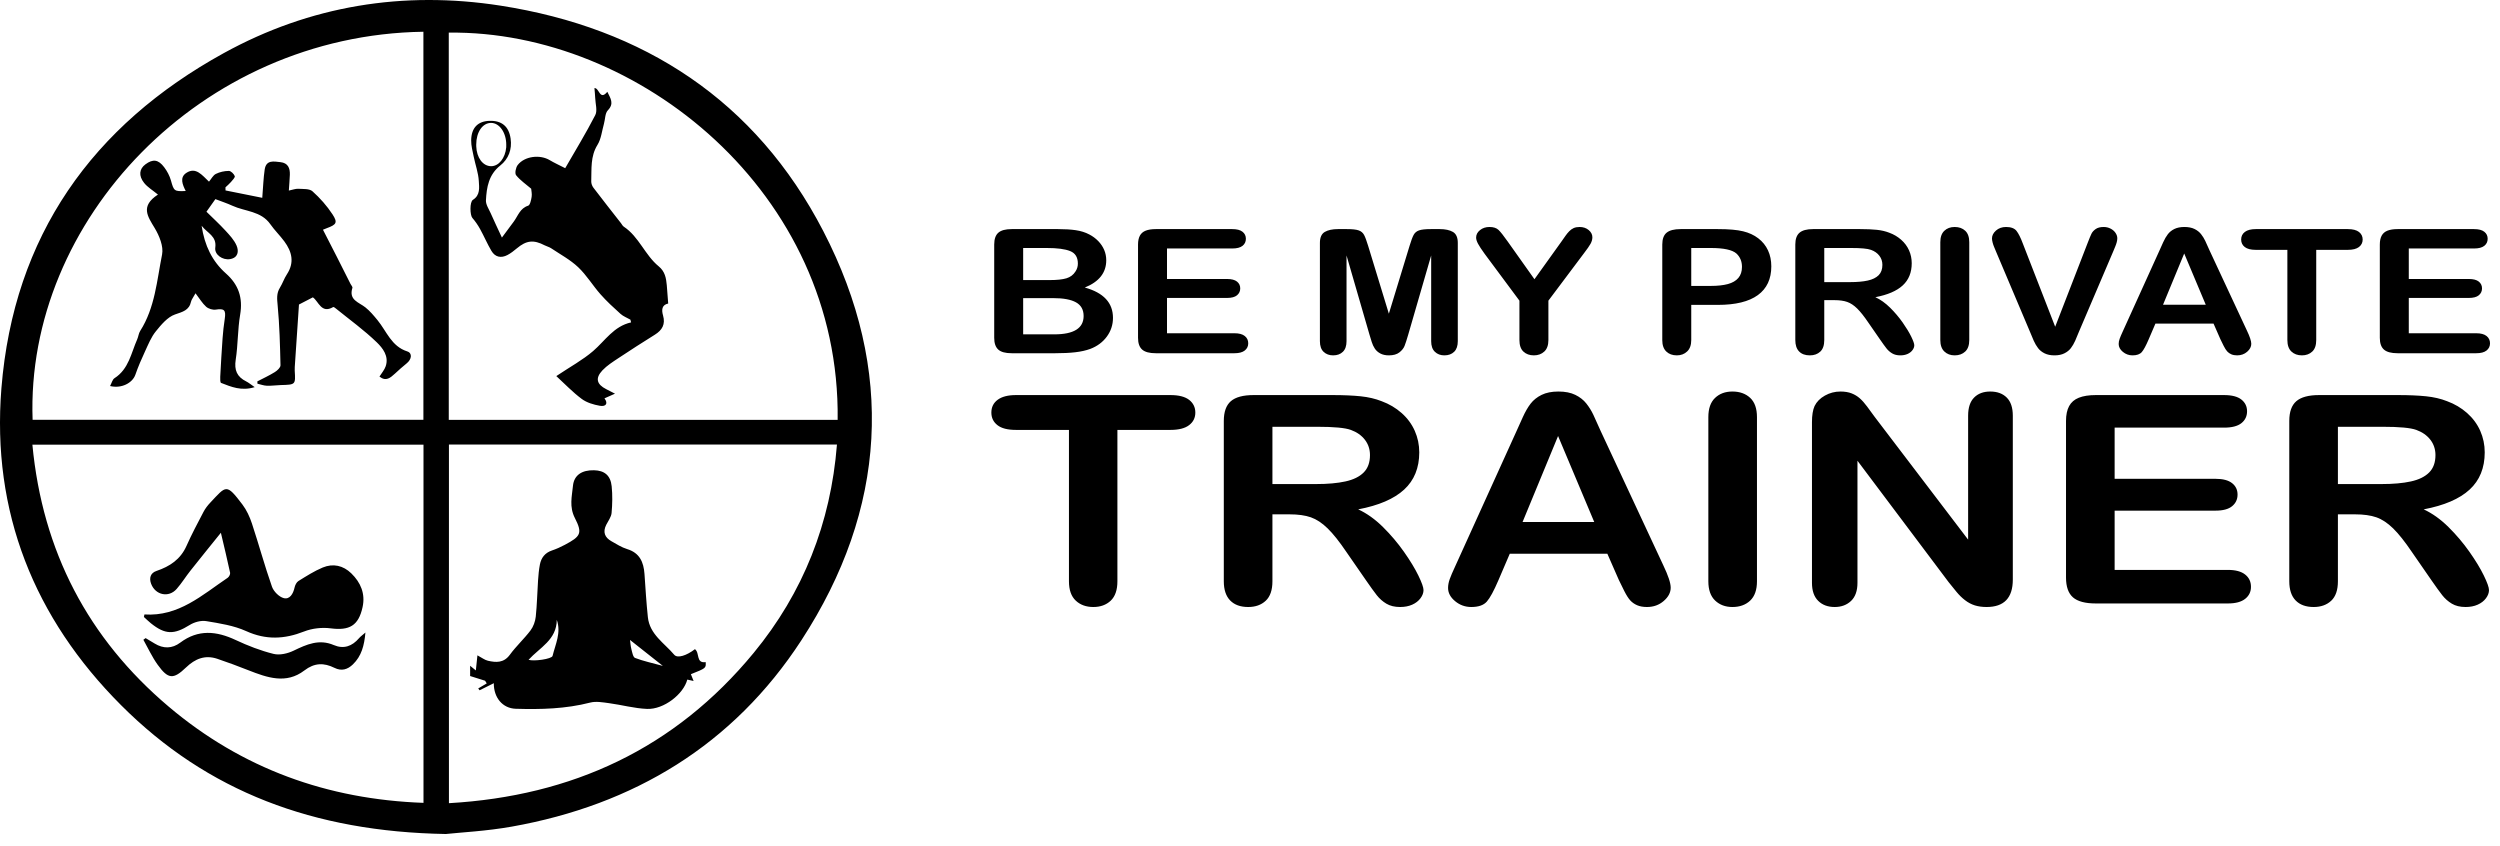 <svg width="136" height="46" viewBox="0 0 136 46" fill="none" xmlns="http://www.w3.org/2000/svg">
<g clip-path="url(#clip0_503_1954)">
<path d="M24.252 45.37C17.062 45.246 11.282 43.063 6.585 38.36C1.861 33.631 -0.464 27.851 0.077 21.119C0.744 12.83 5.026 6.824 12.172 2.89C16.864 0.306 21.942 -0.515 27.221 0.306C35.024 1.521 41.107 5.468 44.787 12.572C48.705 20.134 48.236 27.703 43.596 34.83C39.885 40.53 34.474 43.786 27.842 44.968C26.462 45.214 25.051 45.284 24.252 45.37ZM128.108 27.98H127.182V31.622C127.182 32.101 127.06 32.455 126.817 32.681C126.573 32.908 126.256 33.021 125.864 33.021C125.442 33.021 125.116 32.903 124.884 32.666C124.653 32.429 124.537 32.081 124.537 31.622V22.9C124.537 22.405 124.664 22.047 124.92 21.825C125.175 21.604 125.588 21.492 126.158 21.492H130.459C131.052 21.492 131.56 21.515 131.981 21.558C132.403 21.602 132.783 21.691 133.121 21.825C133.531 21.975 133.893 22.189 134.208 22.467C134.522 22.745 134.761 23.069 134.925 23.437C135.088 23.806 135.169 24.196 135.169 24.609C135.169 25.454 134.895 26.13 134.346 26.635C133.797 27.14 132.964 27.498 131.848 27.709C132.317 27.926 132.765 28.245 133.193 28.668C133.62 29.091 134.001 29.541 134.337 30.018C134.672 30.494 134.933 30.925 135.12 31.309C135.307 31.693 135.401 31.957 135.401 32.101C135.401 32.251 135.346 32.399 135.236 32.546C135.126 32.693 134.976 32.809 134.786 32.894C134.596 32.979 134.377 33.021 134.128 33.021C133.831 33.021 133.581 32.961 133.38 32.84C133.178 32.719 133.004 32.565 132.859 32.38C132.713 32.194 132.516 31.921 132.266 31.56L131.207 30.029C130.827 29.467 130.487 29.039 130.187 28.745C129.887 28.452 129.583 28.25 129.275 28.142C128.966 28.034 128.577 27.98 128.108 27.98V27.98ZM129.622 23.217H127.182V26.333H129.551C130.186 26.333 130.72 26.286 131.153 26.19C131.587 26.095 131.918 25.932 132.146 25.703C132.375 25.474 132.489 25.158 132.489 24.756C132.489 24.441 132.397 24.164 132.213 23.924C132.029 23.685 131.774 23.506 131.447 23.387C131.138 23.274 130.53 23.217 129.622 23.217L129.622 23.217ZM120.993 23.263H115.036V26.047H120.521C120.924 26.047 121.226 26.126 121.425 26.283C121.624 26.44 121.723 26.648 121.723 26.905C121.723 27.163 121.625 27.373 121.429 27.535C121.233 27.698 120.931 27.779 120.521 27.779H115.036V31.003H121.198C121.613 31.003 121.926 31.087 122.137 31.255C122.348 31.422 122.453 31.645 122.453 31.924C122.453 32.192 122.348 32.41 122.137 32.577C121.926 32.745 121.613 32.828 121.198 32.828H114.011C113.436 32.828 113.022 32.717 112.769 32.496C112.517 32.274 112.391 31.916 112.391 31.421V22.9C112.391 22.57 112.447 22.301 112.56 22.092C112.673 21.883 112.849 21.731 113.09 21.636C113.33 21.54 113.638 21.492 114.011 21.492H120.993C121.414 21.492 121.728 21.574 121.932 21.736C122.137 21.899 122.24 22.111 122.24 22.374C122.24 22.642 122.137 22.857 121.932 23.02C121.728 23.182 121.414 23.263 120.993 23.263V23.263ZM101.981 22.676L107.066 29.356V22.614C107.066 22.176 107.174 21.847 107.391 21.628C107.607 21.409 107.9 21.299 108.268 21.299C108.648 21.299 108.948 21.409 109.167 21.628C109.387 21.847 109.497 22.176 109.497 22.614V31.529C109.497 32.524 109.022 33.021 108.072 33.021C107.834 33.021 107.621 32.992 107.431 32.933C107.241 32.873 107.063 32.779 106.897 32.65C106.73 32.522 106.576 32.371 106.434 32.198C106.291 32.025 106.148 31.849 106.006 31.669L101.046 25.065V31.707C101.046 32.14 100.93 32.468 100.699 32.689C100.467 32.91 100.17 33.021 99.808 33.021C99.434 33.021 99.134 32.91 98.909 32.685C98.683 32.461 98.571 32.135 98.571 31.707V22.962C98.571 22.591 98.618 22.299 98.713 22.088C98.826 21.856 99.013 21.667 99.274 21.52C99.535 21.373 99.817 21.299 100.12 21.299C100.357 21.299 100.561 21.333 100.73 21.4C100.899 21.467 101.047 21.557 101.175 21.671C101.303 21.784 101.433 21.931 101.567 22.111C101.7 22.292 101.839 22.48 101.981 22.676L101.981 22.676ZM92.934 31.622V22.691C92.934 22.227 93.055 21.879 93.299 21.647C93.542 21.415 93.856 21.299 94.243 21.299C94.64 21.299 94.962 21.414 95.209 21.643C95.455 21.873 95.579 22.222 95.579 22.691V31.622C95.579 32.091 95.455 32.441 95.209 32.674C94.962 32.906 94.64 33.021 94.243 33.021C93.863 33.021 93.549 32.904 93.303 32.67C93.057 32.435 92.934 32.086 92.934 31.622V31.622ZM88.063 31.545L87.439 30.122H82.132L81.509 31.576C81.265 32.143 81.058 32.526 80.885 32.724C80.713 32.922 80.431 33.021 80.039 33.021C79.707 33.021 79.413 32.916 79.158 32.704C78.903 32.493 78.775 32.253 78.775 31.985C78.775 31.831 78.805 31.671 78.864 31.506C78.923 31.341 79.021 31.111 79.158 30.818L82.497 23.456C82.592 23.245 82.706 22.992 82.84 22.695C82.974 22.399 83.116 22.153 83.267 21.957C83.419 21.761 83.618 21.602 83.864 21.481C84.11 21.36 84.415 21.299 84.777 21.299C85.145 21.299 85.452 21.36 85.698 21.481C85.945 21.602 86.144 21.758 86.295 21.949C86.447 22.14 86.574 22.345 86.678 22.564C86.782 22.783 86.914 23.075 87.074 23.441L90.485 30.756C90.752 31.313 90.886 31.718 90.886 31.97C90.886 32.233 90.76 32.474 90.507 32.693C90.255 32.912 89.951 33.021 89.594 33.021C89.386 33.021 89.209 32.989 89.06 32.925C88.912 32.86 88.787 32.773 88.686 32.662C88.585 32.551 88.477 32.381 88.361 32.152C88.246 31.922 88.146 31.72 88.063 31.545L88.063 31.545ZM82.827 28.398H86.727L84.759 23.719L82.827 28.398ZM70.146 27.98H69.22V31.622C69.22 32.101 69.098 32.455 68.855 32.681C68.612 32.908 68.294 33.021 67.902 33.021C67.48 33.021 67.154 32.903 66.922 32.666C66.691 32.429 66.575 32.081 66.575 31.622V22.9C66.575 22.405 66.703 22.047 66.958 21.825C67.213 21.604 67.626 21.492 68.196 21.492H72.497C73.091 21.492 73.598 21.515 74.02 21.558C74.441 21.602 74.821 21.691 75.16 21.825C75.569 21.975 75.931 22.189 76.246 22.467C76.561 22.745 76.799 23.069 76.963 23.437C77.126 23.806 77.208 24.196 77.208 24.609C77.208 25.454 76.933 26.13 76.384 26.635C75.835 27.14 75.002 27.498 73.886 27.709C74.355 27.926 74.803 28.245 75.231 28.668C75.658 29.091 76.039 29.541 76.375 30.018C76.71 30.494 76.972 30.925 77.159 31.309C77.346 31.693 77.439 31.957 77.439 32.101C77.439 32.251 77.384 32.399 77.274 32.546C77.165 32.693 77.015 32.809 76.825 32.894C76.635 32.979 76.415 33.021 76.166 33.021C75.869 33.021 75.62 32.961 75.418 32.84C75.216 32.719 75.042 32.565 74.897 32.38C74.751 32.194 74.554 31.921 74.305 31.56L73.245 30.029C72.865 29.467 72.525 29.039 72.225 28.746C71.925 28.452 71.621 28.251 71.312 28.142C71.004 28.034 70.615 27.98 70.146 27.98L70.146 27.98ZM71.66 23.217H69.22V26.333H71.589C72.224 26.333 72.758 26.286 73.191 26.19C73.625 26.095 73.956 25.933 74.184 25.703C74.413 25.474 74.527 25.158 74.527 24.756C74.527 24.442 74.435 24.164 74.251 23.924C74.067 23.685 73.812 23.506 73.485 23.387C73.177 23.274 72.568 23.217 71.66 23.217V23.217ZM63.672 23.387H60.787V31.622C60.787 32.096 60.665 32.448 60.422 32.678C60.178 32.907 59.864 33.021 59.478 33.021C59.086 33.021 58.767 32.906 58.521 32.674C58.274 32.441 58.151 32.091 58.151 31.622V23.387H55.266C54.815 23.387 54.479 23.301 54.26 23.128C54.04 22.956 53.93 22.727 53.93 22.444C53.93 22.15 54.044 21.918 54.273 21.748C54.501 21.578 54.833 21.492 55.266 21.492H63.672C64.129 21.492 64.469 21.581 64.692 21.755C64.914 21.931 65.026 22.16 65.026 22.444C65.026 22.727 64.913 22.956 64.687 23.128C64.462 23.301 64.123 23.387 63.672 23.387L63.672 23.387ZM134.587 13.518H131.038V15.177H134.305C134.546 15.177 134.726 15.223 134.844 15.317C134.962 15.411 135.022 15.534 135.022 15.688C135.022 15.841 134.963 15.966 134.847 16.063C134.73 16.16 134.55 16.208 134.305 16.208H131.038V18.129H134.709C134.956 18.129 135.143 18.179 135.269 18.279C135.394 18.379 135.457 18.512 135.457 18.677C135.457 18.837 135.394 18.967 135.269 19.067C135.143 19.167 134.956 19.216 134.709 19.216H130.428C130.085 19.216 129.838 19.15 129.688 19.018C129.537 18.886 129.462 18.673 129.462 18.378V13.302C129.462 13.105 129.496 12.945 129.563 12.82C129.63 12.696 129.735 12.605 129.879 12.548C130.022 12.492 130.205 12.463 130.428 12.463H134.587C134.838 12.463 135.024 12.511 135.146 12.608C135.269 12.705 135.329 12.832 135.329 12.988C135.329 13.148 135.269 13.276 135.146 13.373C135.024 13.47 134.838 13.518 134.587 13.518H134.587ZM127.722 13.592H126.003V18.498C126.003 18.78 125.931 18.99 125.786 19.126C125.641 19.263 125.453 19.332 125.224 19.332C124.99 19.332 124.8 19.262 124.653 19.124C124.506 18.986 124.433 18.777 124.433 18.498V13.592H122.714C122.445 13.592 122.246 13.54 122.115 13.438C121.984 13.335 121.919 13.199 121.919 13.03C121.919 12.855 121.987 12.717 122.123 12.615C122.259 12.514 122.456 12.463 122.714 12.463H127.722C127.994 12.463 128.197 12.516 128.33 12.62C128.462 12.724 128.529 12.861 128.529 13.03C128.529 13.199 128.461 13.335 128.327 13.438C128.192 13.54 127.991 13.592 127.722 13.592L127.722 13.592ZM120.789 18.452L120.417 17.604H117.255L116.884 18.47C116.739 18.808 116.615 19.036 116.513 19.154C116.41 19.272 116.242 19.332 116.009 19.332C115.811 19.332 115.636 19.268 115.484 19.142C115.332 19.017 115.256 18.874 115.256 18.714C115.256 18.622 115.273 18.527 115.309 18.429C115.344 18.331 115.402 18.194 115.484 18.018L117.473 13.633C117.529 13.508 117.598 13.356 117.677 13.179C117.757 13.003 117.842 12.856 117.932 12.74C118.022 12.623 118.141 12.528 118.287 12.456C118.434 12.384 118.615 12.348 118.831 12.348C119.05 12.348 119.233 12.384 119.38 12.456C119.527 12.528 119.645 12.621 119.736 12.735C119.826 12.849 119.902 12.971 119.964 13.101C120.026 13.232 120.104 13.406 120.2 13.624L122.232 17.982C122.391 18.314 122.47 18.555 122.47 18.705C122.47 18.862 122.395 19.005 122.245 19.136C122.095 19.266 121.913 19.332 121.701 19.332C121.577 19.332 121.471 19.312 121.383 19.274C121.294 19.235 121.22 19.183 121.16 19.117C121.1 19.051 121.035 18.95 120.966 18.813C120.897 18.677 120.838 18.556 120.789 18.452ZM117.669 16.577H119.993L118.821 13.79L117.669 16.577ZM110.041 13.246L111.802 17.775L113.569 13.214C113.661 12.975 113.73 12.808 113.776 12.714C113.821 12.621 113.898 12.536 114.004 12.461C114.11 12.386 114.255 12.348 114.439 12.348C114.573 12.348 114.698 12.377 114.813 12.436C114.927 12.494 115.018 12.571 115.083 12.668C115.149 12.765 115.181 12.863 115.181 12.961C115.181 13.028 115.171 13.101 115.15 13.179C115.128 13.258 115.102 13.335 115.07 13.41C115.038 13.485 115.006 13.563 114.974 13.643L113.091 18.055C113.024 18.224 112.957 18.385 112.89 18.537C112.822 18.689 112.744 18.822 112.656 18.938C112.568 19.053 112.45 19.147 112.303 19.221C112.157 19.295 111.977 19.332 111.765 19.332C111.553 19.332 111.373 19.295 111.227 19.223C111.08 19.151 110.961 19.056 110.871 18.938C110.781 18.819 110.702 18.685 110.635 18.535C110.568 18.384 110.501 18.224 110.433 18.055L108.582 13.68C108.55 13.6 108.517 13.521 108.484 13.444C108.45 13.368 108.422 13.285 108.399 13.196C108.376 13.107 108.364 13.031 108.364 12.97C108.364 12.813 108.437 12.671 108.582 12.542C108.727 12.413 108.909 12.348 109.128 12.348C109.397 12.348 109.587 12.419 109.699 12.562C109.81 12.705 109.924 12.933 110.041 13.246H110.041ZM105.553 18.498V13.177C105.553 12.901 105.625 12.694 105.771 12.556C105.915 12.417 106.103 12.348 106.333 12.348C106.57 12.348 106.762 12.416 106.908 12.553C107.055 12.69 107.128 12.898 107.128 13.177V18.498C107.128 18.777 107.055 18.986 106.908 19.124C106.762 19.262 106.57 19.332 106.333 19.332C106.106 19.332 105.92 19.262 105.773 19.122C105.626 18.982 105.553 18.774 105.553 18.498V18.498ZM99.792 16.328H99.24V18.498C99.24 18.783 99.168 18.994 99.022 19.129C98.877 19.264 98.688 19.332 98.455 19.332C98.204 19.332 98.009 19.261 97.871 19.119C97.733 18.978 97.665 18.771 97.665 18.498V13.302C97.665 13.007 97.74 12.793 97.893 12.661C98.044 12.53 98.29 12.463 98.63 12.463H101.192C101.546 12.463 101.848 12.476 102.099 12.502C102.351 12.528 102.577 12.582 102.778 12.661C103.022 12.75 103.238 12.878 103.425 13.044C103.613 13.21 103.755 13.402 103.853 13.622C103.95 13.841 103.998 14.074 103.998 14.32C103.998 14.823 103.835 15.226 103.508 15.527C103.181 15.828 102.685 16.041 102.02 16.167C102.299 16.296 102.566 16.486 102.821 16.738C103.075 16.99 103.303 17.258 103.503 17.542C103.702 17.826 103.858 18.082 103.97 18.311C104.081 18.54 104.137 18.697 104.137 18.783C104.137 18.872 104.104 18.961 104.038 19.048C103.973 19.136 103.884 19.205 103.771 19.256C103.657 19.306 103.526 19.332 103.378 19.332C103.201 19.332 103.052 19.295 102.932 19.223C102.812 19.151 102.708 19.06 102.622 18.949C102.535 18.839 102.418 18.676 102.269 18.461L101.638 17.549C101.411 17.214 101.209 16.959 101.031 16.784C100.852 16.609 100.671 16.489 100.487 16.425C100.303 16.36 100.071 16.328 99.792 16.328V16.328ZM100.694 13.491H99.24V15.347H100.651C101.03 15.347 101.348 15.319 101.606 15.262C101.864 15.205 102.061 15.108 102.198 14.972C102.334 14.835 102.402 14.647 102.402 14.407C102.402 14.22 102.347 14.055 102.237 13.912C102.128 13.769 101.976 13.662 101.781 13.592C101.597 13.524 101.235 13.491 100.694 13.491ZM93.447 16.586H92.004V18.498C92.004 18.771 91.93 18.978 91.781 19.119C91.633 19.261 91.445 19.332 91.219 19.332C90.982 19.332 90.791 19.262 90.646 19.122C90.501 18.982 90.428 18.777 90.428 18.507V13.302C90.428 13.001 90.508 12.786 90.667 12.657C90.826 12.528 91.079 12.463 91.426 12.463H93.447C94.045 12.463 94.504 12.503 94.826 12.583C95.145 12.66 95.419 12.787 95.651 12.965C95.883 13.143 96.059 13.361 96.179 13.62C96.299 13.877 96.359 14.168 96.359 14.49C96.359 15.178 96.115 15.699 95.627 16.054C95.139 16.409 94.413 16.586 93.447 16.586V16.586ZM93.065 13.491H92.004V15.554H93.065C93.436 15.554 93.747 15.52 93.996 15.453C94.245 15.385 94.435 15.275 94.566 15.121C94.697 14.968 94.763 14.767 94.763 14.518C94.763 14.22 94.662 13.977 94.46 13.79C94.234 13.591 93.769 13.491 93.065 13.491V13.491ZM82.657 18.498V16.356L80.758 13.799C80.591 13.569 80.474 13.389 80.405 13.26C80.336 13.131 80.301 13.019 80.301 12.924C80.301 12.767 80.371 12.632 80.511 12.519C80.651 12.405 80.823 12.348 81.028 12.348C81.244 12.348 81.407 12.401 81.519 12.507C81.63 12.613 81.797 12.824 82.02 13.14L83.474 15.19L84.943 13.14C85.031 13.015 85.106 12.909 85.166 12.823C85.226 12.737 85.292 12.656 85.365 12.581C85.438 12.505 85.518 12.448 85.606 12.408C85.695 12.368 85.803 12.348 85.93 12.348C86.128 12.348 86.293 12.404 86.426 12.516C86.558 12.628 86.625 12.758 86.625 12.906C86.625 13.025 86.591 13.145 86.524 13.265C86.457 13.385 86.342 13.55 86.179 13.762L84.233 16.356V18.498C84.233 18.777 84.158 18.986 84.01 19.124C83.861 19.262 83.672 19.332 83.442 19.332C83.209 19.332 83.019 19.263 82.874 19.126C82.729 18.99 82.657 18.78 82.657 18.498V18.498ZM74.498 18.198L73.251 13.896V18.558C73.251 18.816 73.185 19.009 73.052 19.138C72.92 19.267 72.744 19.332 72.524 19.332C72.312 19.332 72.139 19.268 72.005 19.14C71.87 19.013 71.803 18.819 71.803 18.558V13.214C71.803 12.919 71.891 12.721 72.068 12.617C72.245 12.515 72.484 12.463 72.784 12.463H73.272C73.566 12.463 73.779 12.486 73.912 12.533C74.044 12.579 74.142 12.661 74.206 12.781C74.27 12.901 74.342 13.096 74.424 13.366L75.554 17.065L76.683 13.366C76.765 13.096 76.837 12.901 76.901 12.781C76.965 12.661 77.063 12.579 77.195 12.533C77.328 12.486 77.541 12.463 77.835 12.463H78.323C78.623 12.463 78.862 12.515 79.039 12.617C79.216 12.721 79.304 12.919 79.304 13.214V18.558C79.304 18.816 79.238 19.009 79.105 19.138C78.973 19.267 78.795 19.332 78.572 19.332C78.363 19.332 78.192 19.267 78.058 19.138C77.923 19.009 77.856 18.816 77.856 18.558V13.896L76.609 18.198C76.528 18.478 76.461 18.683 76.41 18.813C76.359 18.944 76.264 19.063 76.127 19.17C75.989 19.278 75.797 19.332 75.553 19.332C75.37 19.332 75.214 19.297 75.087 19.228C74.959 19.159 74.86 19.07 74.79 18.963C74.719 18.856 74.663 18.736 74.623 18.606C74.582 18.475 74.54 18.34 74.498 18.198L74.498 18.198ZM67.034 13.518H63.485V15.177H66.753C66.993 15.177 67.173 15.223 67.291 15.317C67.409 15.411 67.469 15.534 67.469 15.688C67.469 15.841 67.41 15.966 67.294 16.063C67.177 16.16 66.997 16.208 66.753 16.208H63.485V18.129H67.156C67.403 18.129 67.59 18.179 67.716 18.279C67.841 18.379 67.904 18.512 67.904 18.677C67.904 18.837 67.841 18.967 67.716 19.067C67.59 19.167 67.403 19.216 67.156 19.216H62.875C62.532 19.216 62.285 19.15 62.135 19.018C61.984 18.886 61.909 18.673 61.909 18.378V13.302C61.909 13.105 61.943 12.945 62.01 12.82C62.077 12.696 62.182 12.605 62.326 12.548C62.469 12.492 62.652 12.463 62.875 12.463H67.034C67.285 12.463 67.471 12.511 67.594 12.608C67.716 12.705 67.776 12.832 67.776 12.988C67.776 13.148 67.716 13.276 67.594 13.373C67.471 13.47 67.285 13.518 67.034 13.518ZM57.416 19.216H55.039C54.696 19.216 54.451 19.15 54.305 19.016C54.158 18.882 54.085 18.67 54.085 18.378V13.302C54.085 13.004 54.16 12.79 54.31 12.659C54.46 12.528 54.703 12.463 55.039 12.463H57.559C57.931 12.463 58.252 12.483 58.525 12.523C58.797 12.563 59.041 12.64 59.257 12.754C59.441 12.849 59.603 12.969 59.745 13.115C59.886 13.261 59.994 13.422 60.069 13.599C60.143 13.775 60.18 13.962 60.18 14.159C60.18 14.834 59.791 15.329 59.013 15.642C60.035 15.924 60.546 16.474 60.546 17.291C60.546 17.669 60.434 18.009 60.212 18.311C59.989 18.614 59.688 18.837 59.31 18.981C59.073 19.067 58.801 19.128 58.493 19.163C58.185 19.199 57.826 19.216 57.416 19.216L57.416 19.216ZM55.66 13.491V15.236H57.103C57.495 15.236 57.799 15.204 58.013 15.14C58.227 15.075 58.39 14.952 58.504 14.771C58.592 14.642 58.636 14.498 58.636 14.338C58.636 13.997 58.496 13.771 58.217 13.659C57.938 13.546 57.511 13.491 56.939 13.491H55.66ZM57.299 16.218H55.66V18.189H57.352C58.417 18.189 58.949 17.856 58.949 17.19C58.949 16.849 58.811 16.602 58.535 16.448C58.259 16.294 57.847 16.218 57.299 16.218L57.299 16.218ZM37.805 35.314C38.079 35.518 37.846 36.095 38.389 36.019C38.409 36.348 38.409 36.348 37.584 36.676C37.627 36.784 37.67 36.892 37.732 37.046C37.593 37.015 37.491 36.992 37.389 36.969C37.184 37.761 36.112 38.601 35.2 38.565C34.507 38.537 33.821 38.345 33.129 38.252C32.79 38.207 32.423 38.139 32.105 38.221C30.771 38.565 29.416 38.598 28.057 38.557C27.339 38.535 26.856 37.95 26.863 37.166C26.599 37.298 26.345 37.425 26.09 37.551C26.065 37.518 26.04 37.485 26.015 37.452C26.17 37.36 26.324 37.268 26.479 37.176C26.449 37.128 26.419 37.08 26.389 37.032C26.121 36.947 25.852 36.863 25.575 36.776C25.575 36.611 25.575 36.442 25.575 36.217C25.695 36.315 25.789 36.392 25.886 36.472C25.913 36.212 25.94 35.957 25.972 35.65C26.213 35.778 26.369 35.905 26.545 35.945C26.988 36.046 27.405 36.071 27.737 35.618C28.077 35.152 28.511 34.757 28.859 34.297C29.015 34.091 29.117 33.808 29.145 33.549C29.215 32.893 29.226 32.231 29.27 31.572C29.29 31.284 29.315 30.994 29.37 30.711C29.442 30.34 29.648 30.074 30.023 29.947C30.264 29.866 30.5 29.759 30.725 29.639C31.583 29.182 31.703 29.02 31.273 28.18C30.959 27.566 31.113 27.005 31.169 26.428C31.227 25.841 31.662 25.567 32.316 25.582C32.88 25.594 33.215 25.862 33.275 26.452C33.324 26.933 33.314 27.426 33.27 27.908C33.249 28.129 33.085 28.339 32.979 28.55C32.781 28.944 32.899 29.238 33.26 29.442C33.538 29.599 33.815 29.778 34.116 29.87C34.797 30.077 35.014 30.577 35.06 31.222C35.115 32.006 35.161 32.792 35.244 33.574C35.343 34.513 36.14 34.982 36.677 35.618C36.857 35.831 37.36 35.658 37.805 35.314V35.314ZM30.289 33.718C30.285 34.808 29.357 35.23 28.753 35.893C29.04 35.989 30.019 35.849 30.059 35.683C30.214 35.046 30.537 34.424 30.289 33.718V33.718ZM36.06 36.225C35.389 35.695 34.825 35.248 34.273 34.813C34.29 34.936 34.3 35.127 34.346 35.308C34.391 35.481 34.435 35.749 34.548 35.792C34.999 35.965 35.477 36.066 36.06 36.225H36.06ZM7.922 34.713C8.085 34.811 8.25 34.907 8.412 35.007C8.886 35.298 9.361 35.292 9.803 34.961C10.784 34.225 11.777 34.326 12.824 34.818C13.485 35.128 14.177 35.397 14.883 35.572C15.216 35.655 15.651 35.552 15.974 35.396C16.683 35.054 17.36 34.75 18.158 35.092C18.696 35.322 19.154 35.159 19.53 34.719C19.609 34.626 19.714 34.555 19.879 34.41C19.816 35.123 19.663 35.693 19.2 36.141C18.906 36.425 18.58 36.522 18.195 36.331C17.622 36.047 17.108 36.051 16.557 36.474C15.566 37.232 14.533 36.862 13.517 36.463C12.956 36.242 12.39 36.03 11.819 35.838C11.156 35.616 10.615 35.834 10.119 36.311C9.428 36.976 9.145 36.951 8.575 36.159C8.273 35.739 8.055 35.257 7.799 34.803C7.84 34.773 7.881 34.743 7.922 34.713L7.922 34.713ZM7.857 33.426C9.719 33.55 10.998 32.367 12.386 31.431C12.46 31.381 12.535 31.238 12.518 31.159C12.366 30.444 12.192 29.733 12.016 28.982C11.478 29.651 10.917 30.34 10.365 31.038C10.105 31.365 9.885 31.725 9.61 32.038C9.181 32.529 8.456 32.378 8.222 31.761C8.103 31.445 8.183 31.17 8.516 31.058C9.237 30.814 9.818 30.432 10.145 29.698C10.425 29.067 10.751 28.455 11.072 27.843C11.168 27.66 11.3 27.49 11.442 27.34C12.316 26.413 12.305 26.284 13.189 27.448C13.417 27.749 13.585 28.117 13.705 28.479C14.082 29.62 14.397 30.782 14.795 31.916C14.887 32.177 15.184 32.474 15.44 32.539C15.762 32.62 15.949 32.303 16.023 31.967C16.051 31.836 16.129 31.674 16.234 31.608C16.664 31.342 17.095 31.065 17.558 30.872C18.12 30.639 18.668 30.76 19.11 31.19C19.624 31.689 19.883 32.302 19.724 33.027C19.504 34.041 19.004 34.314 17.987 34.182C17.517 34.121 16.981 34.18 16.54 34.354C15.47 34.775 14.47 34.822 13.393 34.333C12.721 34.029 11.955 33.911 11.219 33.789C10.935 33.742 10.57 33.842 10.318 34C9.467 34.53 8.989 34.533 8.206 33.904C8.074 33.798 7.954 33.678 7.828 33.564C7.838 33.518 7.848 33.472 7.857 33.426L7.857 33.426ZM10.636 15.955C10.496 16.209 10.418 16.298 10.396 16.4C10.289 16.889 9.937 16.96 9.517 17.108C9.111 17.25 8.768 17.665 8.477 18.025C8.223 18.338 8.066 18.736 7.892 19.11C7.698 19.527 7.514 19.951 7.364 20.385C7.207 20.837 6.603 21.152 5.988 21C6.074 20.842 6.114 20.646 6.231 20.572C7.007 20.075 7.133 19.205 7.466 18.455C7.53 18.308 7.543 18.133 7.627 18.002C8.434 16.737 8.534 15.256 8.817 13.845C8.905 13.405 8.666 12.824 8.415 12.407C8.032 11.77 7.622 11.219 8.592 10.585C8.299 10.344 8.027 10.184 7.842 9.953C7.527 9.559 7.577 9.187 7.913 8.939C8.318 8.64 8.61 8.67 8.933 9.099C9.093 9.312 9.229 9.565 9.3 9.821C9.458 10.389 9.474 10.422 10.103 10.39C9.93 10.049 9.759 9.651 10.139 9.404C10.652 9.07 10.984 9.519 11.369 9.882C11.497 9.731 11.59 9.537 11.742 9.461C11.955 9.355 12.211 9.298 12.449 9.298C12.562 9.297 12.723 9.457 12.771 9.58C12.798 9.65 12.65 9.801 12.564 9.901C12.475 10.006 12.366 10.094 12.265 10.19C12.267 10.246 12.268 10.303 12.269 10.36C12.952 10.497 13.636 10.634 14.267 10.761C14.315 10.168 14.33 9.691 14.399 9.223C14.478 8.684 14.894 8.781 15.259 8.821C15.666 8.866 15.781 9.144 15.768 9.506C15.758 9.775 15.734 10.044 15.713 10.367C15.929 10.323 16.081 10.261 16.228 10.27C16.491 10.287 16.831 10.257 16.998 10.406C17.409 10.774 17.787 11.2 18.089 11.662C18.382 12.11 18.301 12.22 17.784 12.41C17.712 12.436 17.642 12.467 17.569 12.497C17.831 13.007 18.082 13.494 18.33 13.982C18.578 14.47 18.823 14.959 19.069 15.447C19.105 15.519 19.189 15.606 19.171 15.66C18.959 16.327 19.524 16.44 19.879 16.723C20.124 16.918 20.332 17.168 20.533 17.412C21.032 18.018 21.289 18.84 22.153 19.116C22.446 19.209 22.397 19.552 22.117 19.772C21.896 19.945 21.691 20.139 21.482 20.328C21.239 20.547 21.001 20.771 20.643 20.486C20.763 20.292 20.915 20.123 20.982 19.924C21.168 19.373 20.818 18.935 20.498 18.624C19.812 17.96 19.03 17.398 18.287 16.795C18.238 16.755 18.153 16.687 18.126 16.703C17.477 17.088 17.33 16.385 17.02 16.175C16.729 16.325 16.477 16.456 16.264 16.566C16.189 17.687 16.111 18.827 16.035 19.967C16.031 20.032 16.029 20.096 16.033 20.161C16.081 20.928 16.081 20.926 15.281 20.947C15.026 20.954 14.77 20.994 14.515 20.984C14.344 20.978 14.175 20.912 14.005 20.873C14.003 20.831 14.001 20.789 14 20.747C14.318 20.581 14.646 20.431 14.95 20.242C15.083 20.16 15.262 19.994 15.259 19.871C15.234 18.784 15.207 17.694 15.104 16.612C15.071 16.259 15.035 15.96 15.228 15.65C15.372 15.419 15.457 15.15 15.607 14.923C16.028 14.283 15.883 13.693 15.468 13.132C15.23 12.809 14.937 12.527 14.707 12.198C14.198 11.472 13.336 11.512 12.641 11.191C12.354 11.059 12.051 10.961 11.717 10.832C11.595 11.004 11.442 11.221 11.231 11.518C11.565 11.847 11.931 12.183 12.267 12.548C12.495 12.796 12.741 13.058 12.87 13.361C13.002 13.67 12.955 14.022 12.513 14.096C12.108 14.164 11.659 13.852 11.711 13.471C11.798 12.844 11.288 12.693 10.968 12.281C11.129 13.361 11.545 14.215 12.291 14.877C12.979 15.486 13.22 16.201 13.064 17.12C12.927 17.925 12.949 18.757 12.823 19.565C12.734 20.136 12.893 20.501 13.392 20.748C13.528 20.816 13.647 20.918 13.855 21.06C13.133 21.285 12.577 21.044 12.026 20.83C11.976 20.81 11.975 20.612 11.981 20.498C12.018 19.799 12.058 19.099 12.108 18.401C12.134 18.049 12.172 17.698 12.226 17.35C12.3 16.864 12.198 16.771 11.742 16.843C11.575 16.87 11.342 16.799 11.215 16.687C11.006 16.501 10.858 16.244 10.636 15.955ZM30.263 20.459C31.038 19.941 31.703 19.581 32.264 19.099C32.919 18.536 33.387 17.748 34.331 17.538C34.319 17.489 34.306 17.439 34.294 17.389C34.113 17.286 33.908 17.211 33.757 17.075C33.378 16.735 33.001 16.388 32.664 16.006C32.244 15.53 31.91 14.968 31.453 14.536C31.022 14.128 30.481 13.839 29.984 13.506C29.88 13.436 29.749 13.407 29.637 13.349C29.024 13.03 28.638 13.074 28.112 13.514C27.953 13.647 27.787 13.778 27.606 13.873C27.259 14.056 26.937 13.992 26.733 13.647C26.506 13.262 26.331 12.847 26.114 12.455C25.996 12.242 25.854 12.038 25.695 11.853C25.566 11.703 25.543 10.987 25.728 10.87C26.136 10.613 26.067 10.195 26.047 9.844C26.021 9.402 25.861 8.968 25.771 8.528C25.711 8.23 25.627 7.928 25.632 7.629C25.643 6.949 25.997 6.595 26.623 6.574C27.291 6.551 27.681 6.873 27.777 7.537C27.863 8.131 27.663 8.649 27.214 9.004C26.586 9.501 26.472 10.186 26.435 10.897C26.423 11.126 26.591 11.369 26.693 11.598C26.875 12.01 27.069 12.417 27.304 12.924C27.578 12.554 27.767 12.303 27.953 12.049C28.181 11.737 28.29 11.331 28.732 11.189C28.837 11.155 28.894 10.881 28.921 10.709C28.947 10.546 28.904 10.372 28.896 10.265C28.609 10.019 28.299 9.811 28.076 9.532C27.994 9.43 28.059 9.112 28.163 8.977C28.539 8.492 29.375 8.393 29.908 8.714C30.15 8.859 30.41 8.975 30.747 9.149C31.292 8.201 31.875 7.25 32.383 6.26C32.508 6.016 32.391 5.644 32.379 5.331C32.373 5.155 32.352 4.981 32.337 4.791C32.609 4.777 32.62 5.496 33.039 4.994C33.212 5.354 33.423 5.631 33.067 6.001C32.912 6.163 32.925 6.486 32.855 6.733C32.745 7.12 32.706 7.553 32.502 7.882C32.111 8.513 32.188 9.19 32.164 9.863C32.16 9.978 32.21 10.117 32.281 10.21C32.774 10.859 33.28 11.499 33.782 12.141C33.831 12.205 33.869 12.287 33.932 12.329C34.761 12.878 35.087 13.879 35.836 14.491C36.176 14.77 36.237 15.125 36.273 15.512C36.302 15.832 36.323 16.153 36.35 16.511C35.992 16.589 35.986 16.87 36.07 17.162C36.208 17.643 36.023 17.959 35.625 18.207C34.959 18.623 34.298 19.046 33.644 19.481C33.339 19.684 33.019 19.885 32.77 20.149C32.371 20.575 32.459 20.907 32.977 21.17C33.097 21.232 33.217 21.294 33.456 21.416C33.201 21.529 33.056 21.593 32.883 21.67C33.101 21.956 32.951 22.132 32.635 22.075C32.291 22.014 31.919 21.905 31.645 21.701C31.154 21.336 30.727 20.885 30.263 20.459L30.263 20.459ZM27.54 7.869C27.541 7.219 27.172 6.689 26.719 6.686C26.253 6.683 25.907 7.185 25.907 7.864C25.907 7.896 25.907 7.928 25.908 7.96C25.929 8.582 26.269 9.038 26.715 9.041C27.132 9.044 27.486 8.605 27.539 8.014C27.544 7.966 27.54 7.918 27.54 7.869L27.54 7.869ZM45.568 22.842C45.729 10.464 34.7 1.644 24.413 1.775C24.413 8.789 24.413 15.803 24.413 22.842C31.47 22.842 38.502 22.842 45.568 22.842ZM23.033 1.727C10.89 1.903 1.382 12.023 1.774 22.838C8.851 22.838 15.929 22.838 23.033 22.838C23.033 15.794 23.033 8.778 23.033 1.727ZM23.038 24.19C15.931 24.19 8.882 24.19 1.762 24.19C2.312 29.994 4.794 34.732 9.174 38.438C13.17 41.818 17.822 43.49 23.038 43.675C23.038 37.138 23.038 30.683 23.038 24.19ZM24.422 24.184C24.422 30.688 24.422 37.165 24.422 43.693C31.118 43.307 36.712 40.727 41.002 35.515C43.694 32.244 45.192 28.457 45.53 24.184C38.445 24.184 31.443 24.184 24.422 24.184Z" fill="black"/>
</g>
<defs>
<clipPath id="clip0_503_1954">
<rect width="135.457" height="45.37" fill="white"/>
</clipPath>
</defs>
</svg>

